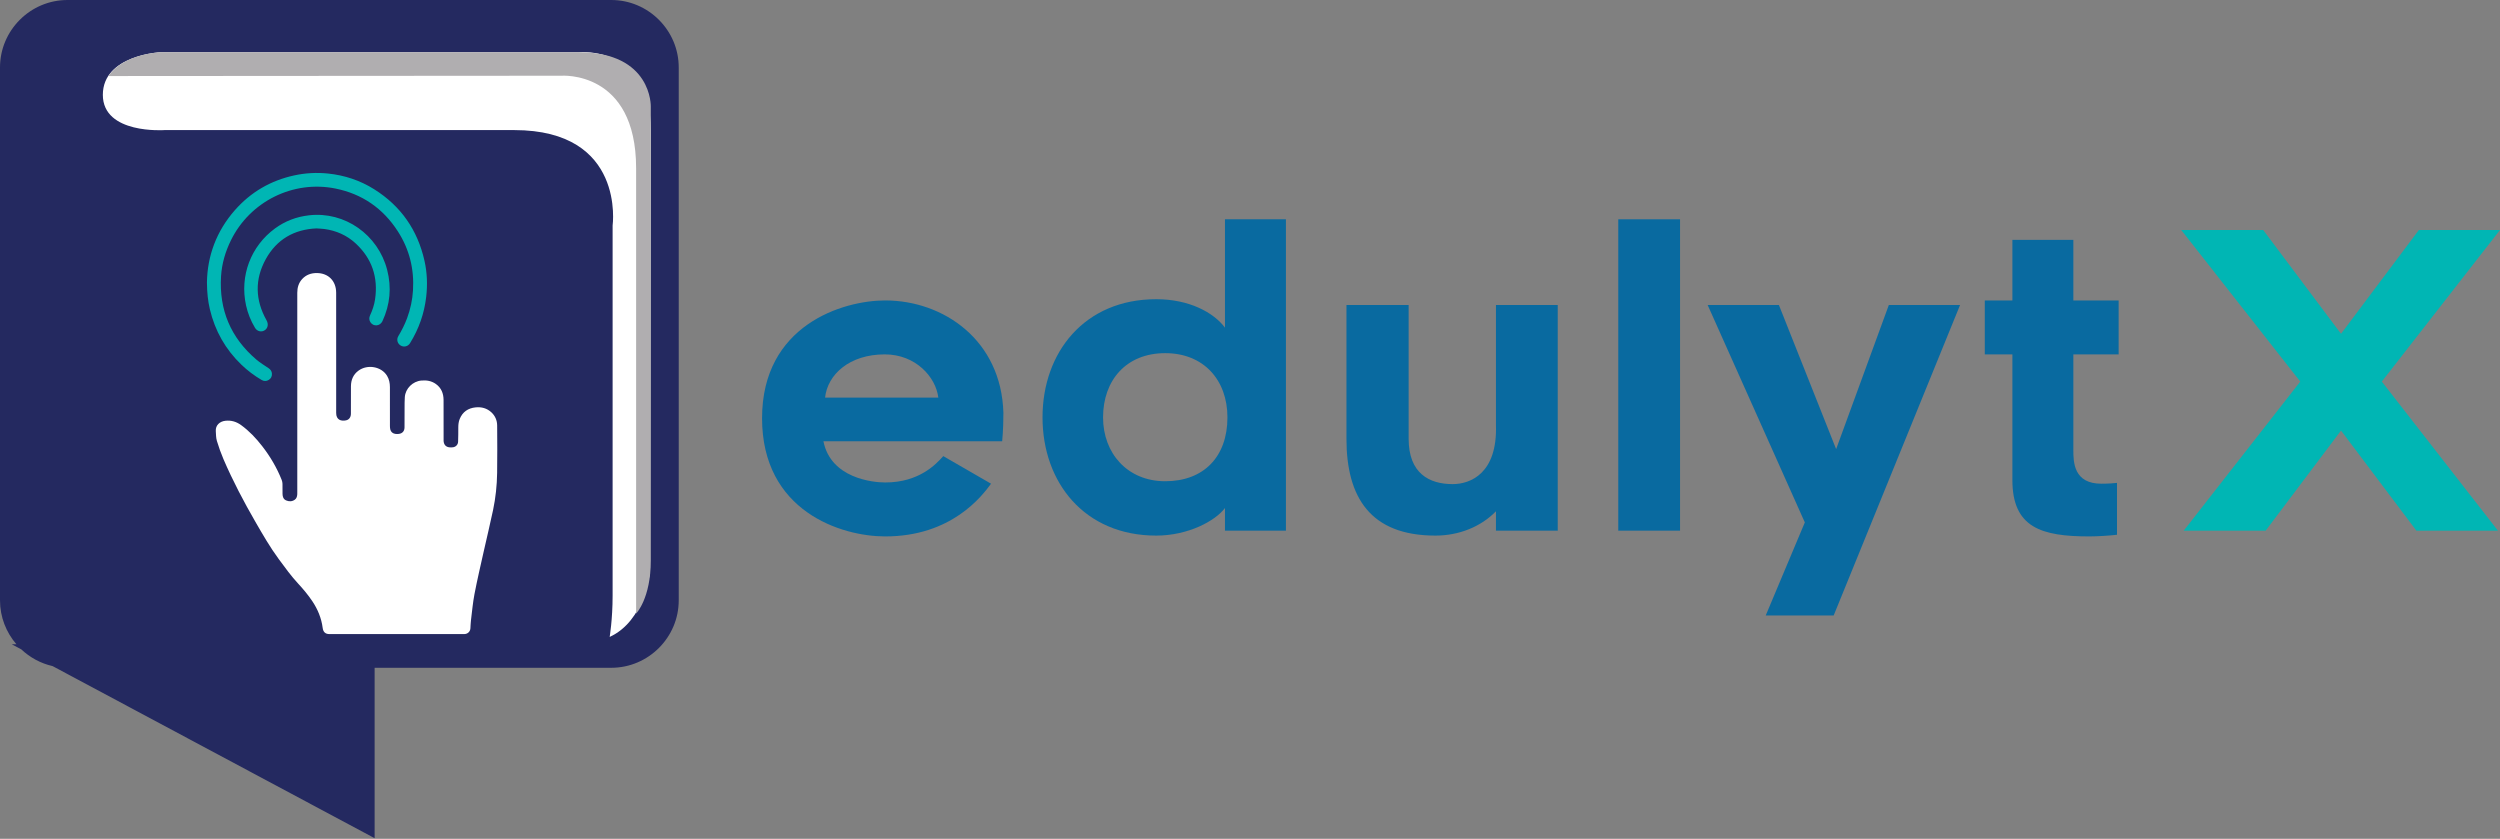 <svg width="456" height="153" viewBox="0 0 456 153" fill="none" xmlns="http://www.w3.org/2000/svg">
<rect x="0" y="0" width="456" height="153" fill="#808080" stroke="none"/>
<g id="navbar-logo">
<g id="g10">
<g id="g14">
<g id="g16">
<g id="Text">
<g id="Other Letters">
<g id="e">
<path id="path24" d="M150.493 72.528H171.151C170.7 68.772 167.02 64.639 161.386 64.639C154.925 64.639 150.943 68.321 150.493 72.528ZM139 76.283C139 59.306 153.723 54.8 161.461 54.8C172.054 54.8 182.645 62.011 183.02 75.307C183.02 78.463 182.795 80.491 182.795 80.491H150.193C151.545 87.251 159.207 88.002 161.461 88.002C167.696 88.002 170.776 84.623 172.054 83.195L180.767 88.228C179.114 90.481 173.556 97.844 161.461 97.844C153.423 97.844 139 93.26 139 76.283" fill="#096AA0"/>
</g>
<g id="d">
<path id="path28" d="M212.541 64.415C205.405 64.415 201.198 69.373 201.198 76.133C201.198 82.668 205.63 87.777 212.541 87.777C219.528 87.777 223.885 83.345 223.885 76.133C223.885 69.298 219.528 64.415 212.541 64.415ZM223.434 92.66C221.706 94.989 216.748 97.693 210.889 97.693C197.818 97.693 190.156 88.002 190.156 76.133C190.156 64.264 197.818 54.574 210.889 54.574C216.899 54.574 221.33 56.978 223.434 59.757V40H234.552V96.792H223.434V92.66Z" fill="#096AA0"/>
</g>
<g id="u">
<path id="path32" d="M245.594 80.04V55.626H256.937V80.04C256.937 86.349 260.693 88.302 264.975 88.302C268.129 88.302 273.163 86.426 272.862 77.486V55.626H284.131V96.792H272.862V93.26C270.158 96.04 266.176 97.693 261.82 97.693C249.95 97.693 245.594 90.708 245.594 80.04Z" fill="#096AA0"/>
</g>
<path id="l" d="M295.172 40H306.44V96.792H295.172V40Z" fill="#096AA0"/>
<g id="y">
<path id="path38" d="M322.065 112.266L329.201 95.289L311.473 55.626H324.469L334.911 81.917L344.525 55.626H357.52L334.459 112.266H322.065Z" fill="#096AA0"/>
</g>
<g id="t">
<path id="path42" d="M378.177 82.068C378.177 84.322 378.253 88.228 383.285 88.228C384.563 88.228 385.464 88.152 386.14 88.078V97.543C384.788 97.693 382.684 97.843 381.107 97.843C372.394 97.843 367.059 96.266 367.059 87.552V64.64H362.026V54.8H367.059V43.757H378.177V54.8H386.441V64.64H378.177V82.068Z" fill="#096AA0"/>
</g>
</g>
<g id="X">
<path id="path46" d="M397.857 41.953H412.805L427.003 60.884L441.201 41.953H456L434.441 69.598L455.624 96.792H440.75L427.003 78.537L413.256 96.792H398.308L419.567 69.598L397.857 41.953Z" fill="#00B6B4"/>
</g>
</g>
<g id="Logo">
<g id="Book">
<g id="MainBookBackground">
<path id="path50" d="M111.494 1.51703e-05H12.306C5.537 1.51703e-05 0 5.537 0 12.306V109.498C0 112.554 1.132 115.357 2.995 117.515H2.143L3.886 118.446C5.458 119.927 7.417 121.002 9.591 121.496L68.331 152.888V121.804H111.494C118.262 121.804 123.801 116.267 123.801 109.498V12.306C123.801 5.537 118.262 1.51703e-05 111.494 1.51703e-05Z" fill="#242960"/>
</g>
<g id="Page">
<path id="path54" d="M29.208 9.526H105.578C105.578 9.526 118.708 8.186 118.708 23.728C118.708 39.27 118.55 104.448 118.55 104.448C118.55 104.448 117.636 113.228 111.204 116.176C111.204 116.176 111.741 112.961 111.741 108.674V41.145C111.741 41.145 114.154 23.728 93.787 23.728H30.012C30.012 23.728 18.758 24.532 18.758 17.297C18.758 10.061 29.208 9.526 29.208 9.526Z" fill="white"/>
</g>
<g id="PageShadow">
<path id="path58" d="M19.802 13.871L102.362 13.813C102.362 13.813 116.028 12.742 116.028 30.696V111.919C116.028 111.919 118.707 109.18 118.707 102.213V19.44C118.707 19.44 118.977 9.526 105.579 9.526H29.208C29.208 9.526 22.456 9.82 19.802 13.871Z" fill="#B0AEB0"/>
</g>
</g>
<g id="FingerTap">
<g id="TapCircles">
<g id="g60">
<path id="path62" d="M37.746 51.524C37.818 46.709 39.459 42.177 42.849 38.327C45.748 35.038 49.364 32.933 53.653 31.997C55.701 31.55 57.771 31.436 59.851 31.654C62.863 31.972 65.68 32.903 68.248 34.517C73.126 37.581 76.167 41.96 77.427 47.57C77.915 49.74 77.993 51.942 77.738 54.149C77.389 57.183 76.397 60.002 74.787 62.599C74.415 63.199 73.663 63.381 73.077 63.023C72.485 62.663 72.287 61.926 72.651 61.316C73.278 60.264 73.834 59.182 74.257 58.031C74.86 56.4 75.223 54.717 75.33 52.979C75.571 49.09 74.679 45.479 72.572 42.204C69.874 38.01 66.062 35.371 61.17 34.387C53.456 32.834 45.606 36.751 42.128 43.819C41.106 45.897 40.461 48.08 40.319 50.391C39.94 56.531 42.091 61.616 46.778 65.603C47.466 66.187 48.254 66.655 49.002 67.166C49.363 67.413 49.58 67.732 49.6 68.174C49.623 68.668 49.423 69.054 49.004 69.304C48.586 69.556 48.144 69.556 47.722 69.308C46.385 68.523 45.151 67.599 44.034 66.523C41.122 63.72 39.21 60.344 38.28 56.412C37.924 54.904 37.763 53.372 37.746 51.524Z" fill="#00B6B4"/>
</g>
<g id="g64">
<path id="path66" d="M57.713 41.662C53.671 41.837 50.475 43.646 48.476 47.272C46.442 50.964 46.543 54.726 48.609 58.407C49.05 59.195 48.798 59.885 48.319 60.217C47.71 60.641 46.912 60.459 46.515 59.799C45.746 58.518 45.194 57.148 44.874 55.687C43.702 50.326 45.741 44.901 50.169 41.661C52.012 40.313 54.086 39.533 56.359 39.273C62.912 38.52 68.969 42.826 70.619 49.225C71.45 52.441 71.153 55.561 69.76 58.576C69.337 59.492 68.141 59.618 67.587 58.808C67.309 58.402 67.294 57.967 67.498 57.527C67.932 56.592 68.263 55.622 68.412 54.602C69 50.574 67.848 47.137 64.842 44.372C63.244 42.905 61.326 42.064 59.176 41.772C58.723 41.711 58.264 41.703 57.713 41.662Z" fill="#00B6B4"/>
</g>
</g>
<g id="Hand">
<path id="path70" d="M54.225 71.583C54.225 65.525 54.227 59.465 54.224 53.407C54.223 52.453 54.474 51.593 55.127 50.887C55.843 50.113 56.761 49.795 57.8 49.803C59.898 49.82 61.311 51.249 61.315 53.387C61.323 57.129 61.318 60.872 61.318 64.614V75.053C61.318 75.137 61.318 75.223 61.318 75.307C61.308 76.605 62.234 76.861 63.117 76.672C63.678 76.552 64.003 76.093 64.005 75.466C64.01 73.787 63.993 72.107 64.013 70.426C64.028 69.282 64.439 68.304 65.384 67.608C67.04 66.393 69.577 66.854 70.6 68.547C70.985 69.183 71.12 69.882 71.12 70.615C71.12 72.966 71.119 75.317 71.123 77.667C71.123 77.887 71.136 78.111 71.186 78.322C71.294 78.782 71.613 79.047 72.064 79.134C72.277 79.174 72.505 79.171 72.721 79.147C73.38 79.076 73.776 78.648 73.785 77.975C73.799 76.789 73.788 75.6 73.795 74.412C73.799 73.751 73.792 73.088 73.839 72.429C73.949 70.857 75.283 69.553 76.853 69.411C77.808 69.324 78.7 69.472 79.489 70.03C80.491 70.737 80.9 71.761 80.906 72.951C80.92 75.351 80.91 77.754 80.912 80.156C80.912 80.309 80.903 80.464 80.932 80.613C81.037 81.193 81.379 81.524 81.97 81.593C82.201 81.62 82.447 81.615 82.676 81.575C83.167 81.485 83.534 81.096 83.556 80.587C83.593 79.706 83.591 78.823 83.593 77.942C83.596 77.419 83.651 76.91 83.849 76.423C84.378 75.126 85.368 74.448 86.738 74.306C87.825 74.194 88.813 74.455 89.629 75.209C90.324 75.854 90.674 76.683 90.682 77.612C90.704 80.498 90.718 83.384 90.676 86.268C90.644 88.543 90.402 90.806 89.937 93.032C89.408 95.555 88.793 98.061 88.232 100.578C87.656 103.162 87.05 105.74 86.549 108.337C86.243 109.931 86.102 111.557 85.902 113.17C85.844 113.648 85.833 114.135 85.802 114.615C85.762 115.217 85.29 115.656 84.669 115.656C82.455 115.659 80.239 115.658 78.025 115.658H60.1C59.351 115.658 58.954 115.288 58.857 114.538C58.629 112.758 57.961 111.146 56.967 109.659C56.201 108.513 55.318 107.461 54.385 106.453C53.084 105.049 51.968 103.5 50.838 101.967C49.257 99.821 47.931 97.512 46.601 95.209C44.454 91.489 42.454 87.691 40.758 83.743C40.295 82.665 39.9 81.553 39.563 80.431C39.392 79.859 39.397 79.226 39.36 78.62C39.297 77.599 40.046 76.858 41.127 76.746C42.194 76.635 43.12 76.916 43.985 77.544C45.47 78.622 46.708 79.94 47.825 81.379C49.299 83.276 50.505 85.329 51.391 87.566C51.475 87.78 51.518 88.021 51.526 88.253C51.545 88.863 51.529 89.475 51.534 90.086C51.538 90.601 51.688 91.058 52.196 91.278C52.73 91.508 53.273 91.496 53.767 91.149C54.101 90.916 54.19 90.552 54.221 90.17C54.229 90.06 54.225 89.949 54.225 89.839V71.583Z" fill="white"/>
</g>
</g>
</g>
</g>
</g>
</g>
</g>
</svg>
